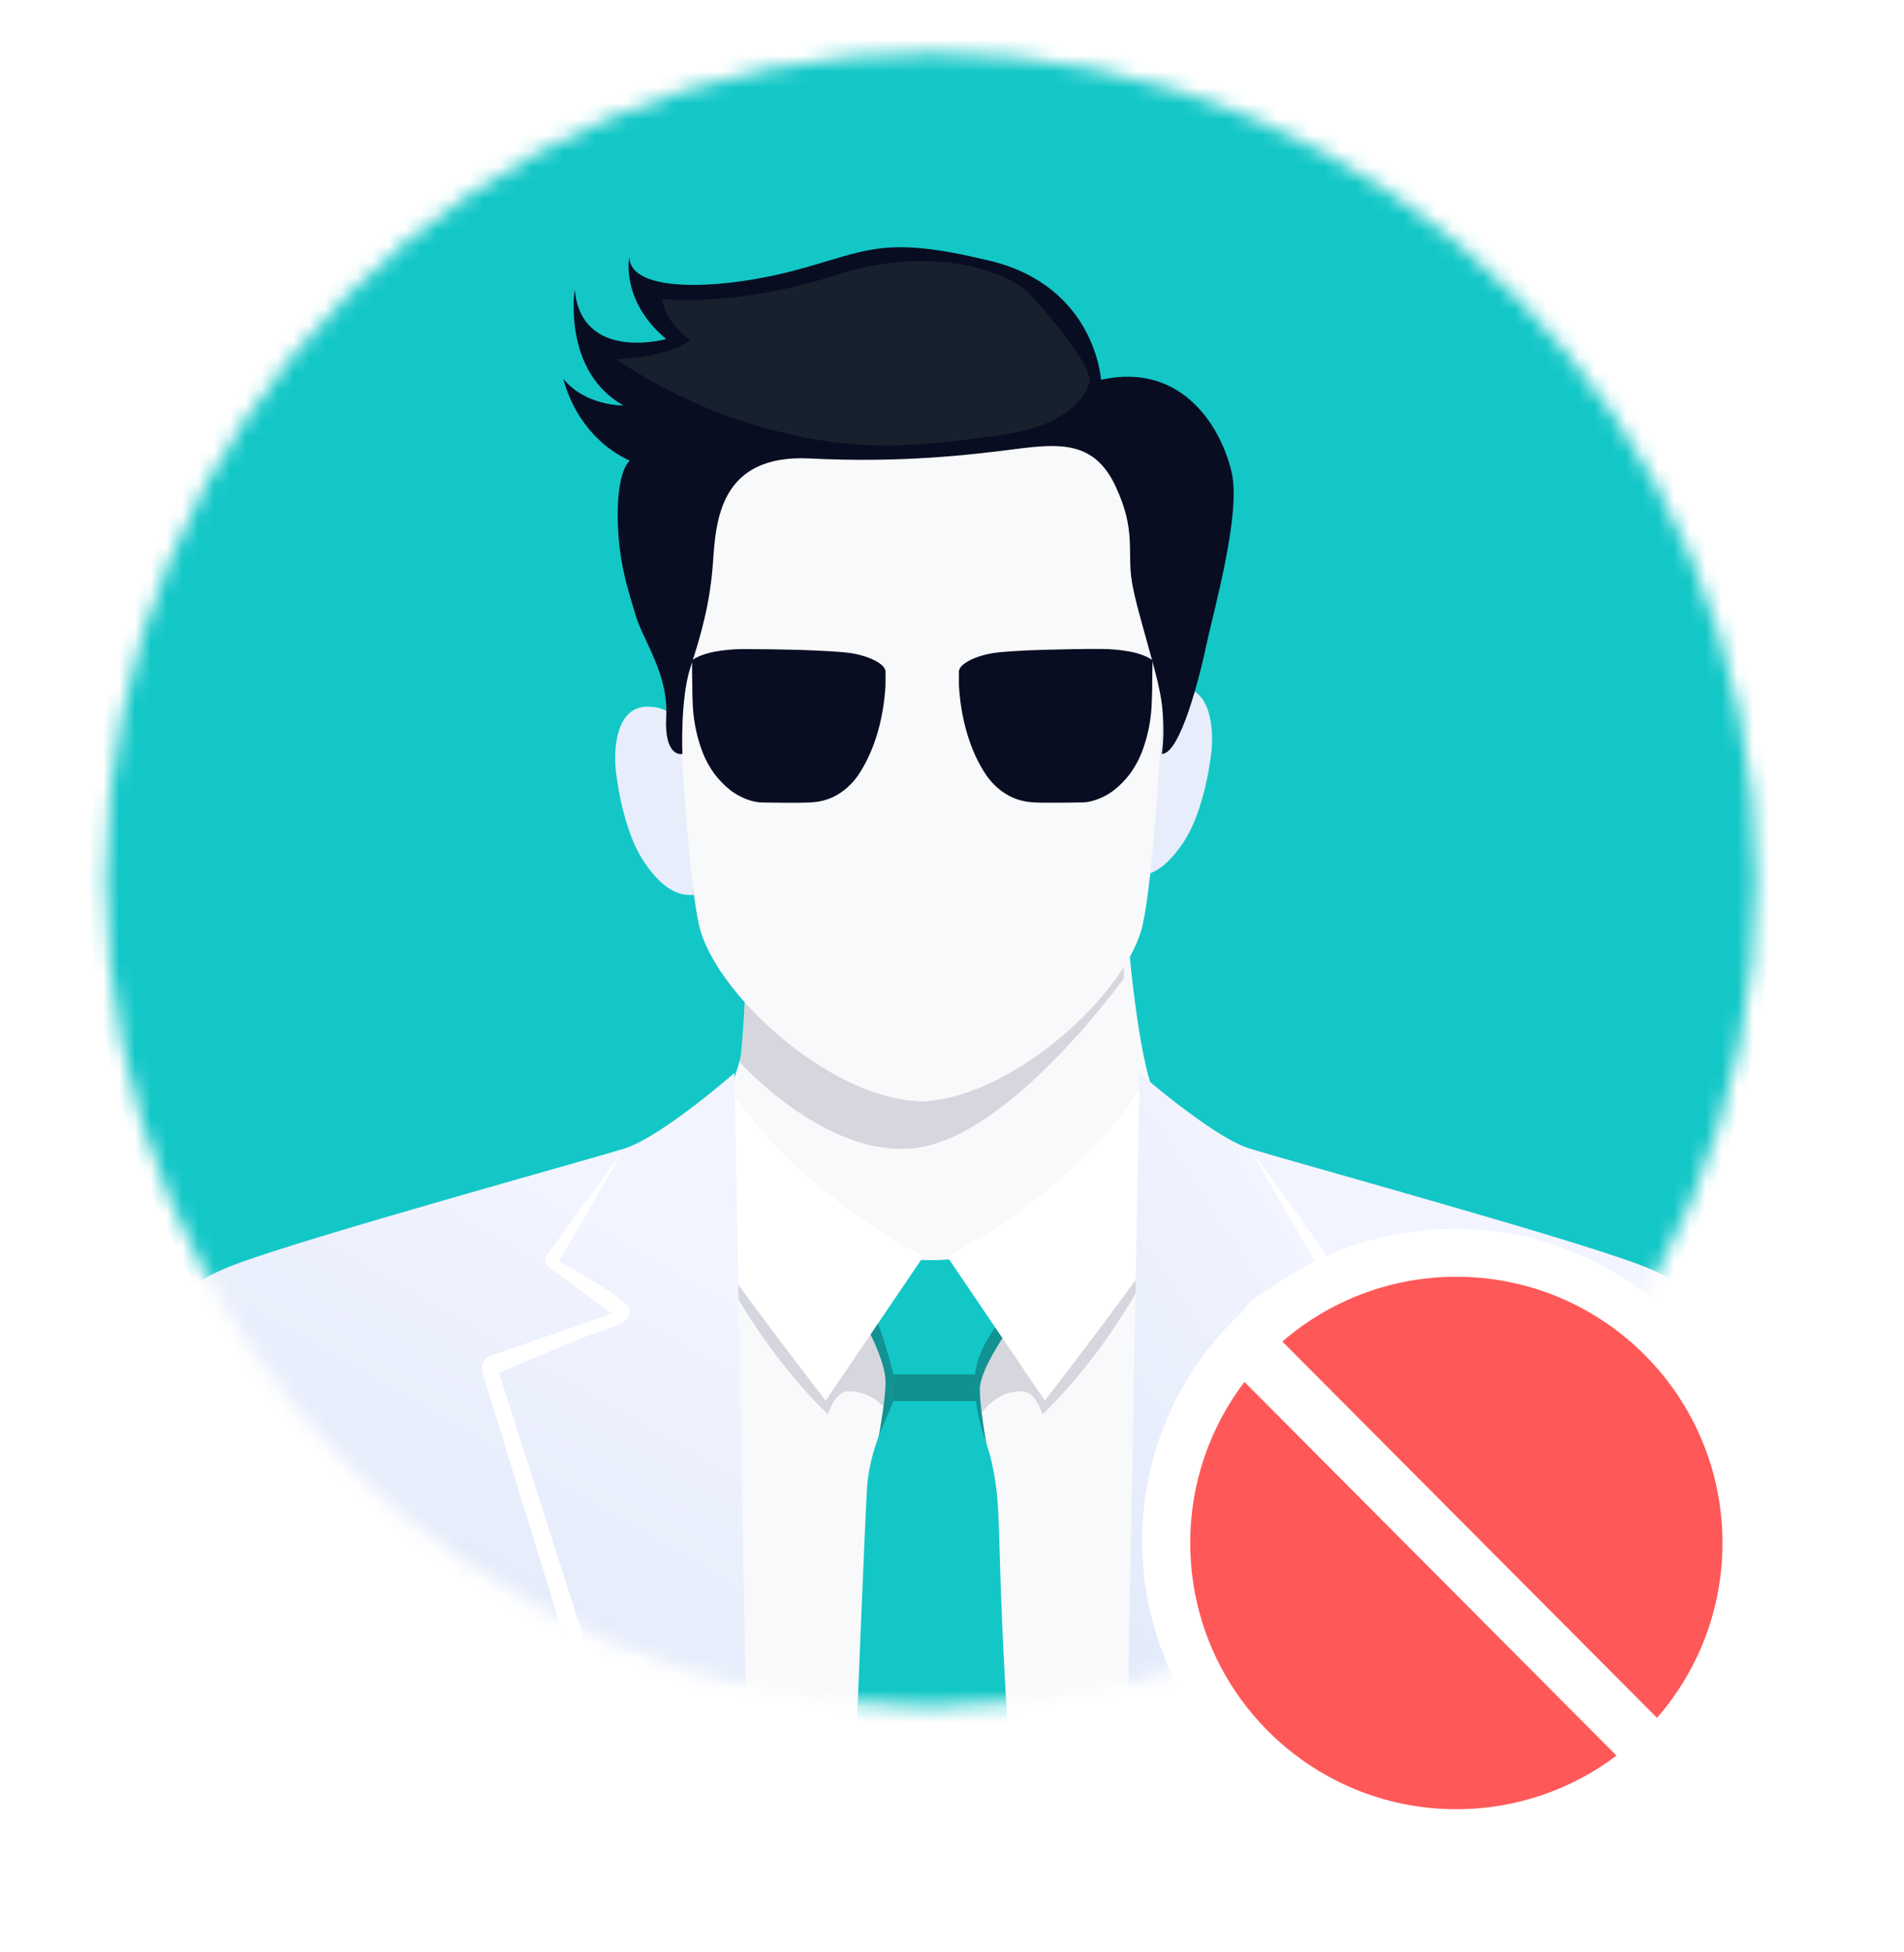 <svg width="120" height="123" viewBox="0 0 120 123" fill="none" xmlns="http://www.w3.org/2000/svg">
<mask id="mask0_18317_7657" style="mask-type:alpha" maskUnits="userSpaceOnUse" x="6" y="3" width="105" height="105">
<path d="M58.674 107.505C87.397 107.505 110.681 84.185 110.681 55.418C110.681 26.652 87.397 3.332 58.674 3.332C29.951 3.332 6.667 26.652 6.667 55.418C6.667 84.185 29.951 107.505 58.674 107.505Z" fill="black"/>
</mask>
<g mask="url(#mask0_18317_7657)">
<path d="M58.674 108.289C87.947 108.289 111.677 84.522 111.677 55.205C111.677 25.887 87.947 2.121 58.674 2.121C29.401 2.121 5.671 25.887 5.671 55.205C5.671 84.522 29.401 108.289 58.674 108.289Z" fill="#13C7C7"/>
<path d="M46.03 68.619C46.03 68.619 47.577 64.791 47.577 60.266H71.205C71.205 60.266 71.739 66.197 72.638 68.624C72.638 68.624 65.835 80.858 59.601 80.858C53.367 80.858 46.03 68.619 46.03 68.619Z" fill="#F8F9FA"/>
<path d="M70.832 61.633C70.832 61.633 64.198 70.894 58.365 72.206C52.532 73.518 46.635 66.928 46.635 66.928C46.635 66.928 46.995 64.187 46.995 60.266H70.824L70.832 61.633Z" fill="#D6D7DE"/>
<path d="M86.948 80.439H31.513V136.873H86.948V80.439Z" fill="#F8F9FA"/>
<path opacity="0.4" d="M44.618 78.258C44.618 78.258 47.237 84.305 52.185 89.113C52.185 89.113 52.584 87.669 53.457 87.656C54.33 87.643 55.628 87.96 56.562 89.951L58.198 82.18L44.618 78.258Z" fill="#A2A6B4"/>
<path opacity="0.4" d="M73.271 78.258C73.271 78.258 70.652 84.305 65.704 89.113C65.704 89.113 65.305 87.669 64.432 87.656C63.559 87.643 62.261 87.96 61.328 89.951L59.691 82.18L73.271 78.258Z" fill="#A2A6B4"/>
<path d="M54.38 83.117C54.38 83.117 55.763 85.569 55.81 86.954C55.859 88.338 55.096 91.982 55.096 91.982H62.36C62.36 91.982 61.755 88.97 61.755 87.549C61.755 86.129 63.718 83.627 63.961 82.971C64.203 82.315 63.815 79.645 62.166 79.645C60.517 79.645 56.397 79.668 55.498 79.645C54.598 79.621 53.702 81.417 54.38 83.117Z" fill="#129292"/>
<path d="M54.829 78.755C54.829 78.755 58.757 80.321 63.122 78.541C63.122 78.541 64.031 80.52 64.056 81.443C64.08 82.365 61.364 84.406 61.436 87.102C61.515 90.016 62.261 90.429 62.698 93.125C63.135 95.822 62.795 97.812 63.595 110.126C64.396 122.439 64.686 136.874 64.686 136.874H52.901C52.901 136.874 54.428 96.934 54.647 93.729C54.866 90.523 56.515 88.556 56.454 87.5C56.393 86.444 55.326 82.946 54.575 81.634C53.824 80.323 54.829 78.755 54.829 78.755Z" fill="#13C7C7"/>
<path opacity="0.6" d="M56.301 86.58C56.461 87.133 56.461 87.719 56.301 88.272H61.515C61.515 88.272 61.397 86.979 61.457 86.58H56.301Z" fill="#116D6D"/>
<path d="M72.01 68.275C72.01 68.275 69.003 74.104 59.691 79.157L65.851 88.239C65.851 88.239 74.29 77.359 75.065 75.368C75.84 73.377 72.01 68.275 72.01 68.275Z" fill="white"/>
<path d="M45.88 68.275C45.88 68.275 48.883 74.104 58.198 79.157L52.038 88.239C52.038 88.239 43.599 77.359 42.824 75.368C42.05 73.377 45.88 68.275 45.88 68.275Z" fill="white"/>
<path d="M71.816 67.598C71.816 67.598 76.423 71.629 78.752 72.358C81.081 73.086 98.587 77.895 103.243 79.644C107.899 81.393 107.705 83.238 108.675 87.318C109.645 91.397 114.204 119.11 115.174 136.875H70.555L71.816 67.598Z" fill="url(#paint0_linear_18317_7657)"/>
<path d="M78.752 72.356L82.873 79.443C82.873 79.443 78.412 81.92 78.412 82.503C78.412 83.086 78.703 83.377 79.963 83.765C81.224 84.154 86.656 86.486 86.656 86.486L70.555 136.868H72.18L87.694 86.474C87.76 86.258 87.74 86.024 87.638 85.822C87.536 85.621 87.359 85.466 87.145 85.393L79.509 82.76L83.516 79.832C83.573 79.791 83.622 79.739 83.658 79.679C83.695 79.618 83.72 79.552 83.731 79.482C83.742 79.413 83.739 79.341 83.722 79.273C83.705 79.205 83.675 79.14 83.634 79.083L78.752 72.356Z" fill="white"/>
<path d="M46.287 67.598C46.287 67.598 41.68 71.629 39.351 72.358C37.022 73.086 19.516 77.895 14.859 79.644C10.202 81.393 10.398 83.238 9.428 87.318C8.458 91.397 3.899 119.11 2.929 136.875H47.548L46.287 67.598Z" fill="url(#paint1_linear_18317_7657)"/>
<path d="M39.351 72.356L35.23 79.443C35.23 79.443 39.691 81.92 39.691 82.503C39.691 83.086 39.4 83.377 38.139 83.765C36.877 84.154 31.447 86.486 31.447 86.486L47.548 136.868H45.924L30.41 86.474C30.343 86.258 30.363 86.024 30.465 85.822C30.567 85.621 30.744 85.466 30.958 85.393L38.594 82.76L34.587 79.832C34.53 79.791 34.481 79.739 34.445 79.679C34.408 79.618 34.383 79.552 34.373 79.482C34.362 79.413 34.364 79.341 34.381 79.273C34.398 79.205 34.428 79.14 34.469 79.083L39.351 72.356Z" fill="white"/>
<path d="M72.011 46.66C71.991 45.251 72.146 43.407 74.249 43.309C76.353 43.212 76.493 46.005 76.352 47.316C76.211 48.627 75.721 51.372 74.582 53.072C73.442 54.772 72.424 55.258 71.429 55.161C71.429 55.161 71.769 52.173 71.841 50.352C71.914 48.532 72.016 47.048 72.011 46.66Z" fill="#E8EDFB"/>
<path d="M43.159 47.871C43.179 46.462 43.023 44.617 40.916 44.52C38.808 44.423 38.672 47.216 38.812 48.527C38.952 49.838 39.444 52.583 40.582 54.283C41.721 55.983 42.742 56.469 43.735 56.372C43.735 56.372 43.396 53.385 43.323 51.563C43.249 49.742 43.153 48.26 43.159 47.871Z" fill="#E8EDFB"/>
<path d="M44.705 42.522H42.34V43.055H44.705V42.522Z" fill="#090D22"/>
<path d="M71.095 43.055H73.459V42.522H71.095V43.055Z" fill="#090D22"/>
<path d="M58.218 25.17H57.845C50.591 25.207 42.128 26.383 42.354 33.547C42.581 40.833 43.119 53.942 44.049 58.246C44.959 62.458 52.125 69.098 57.848 69.38V69.394C57.91 69.394 57.972 69.388 58.034 69.386C58.096 69.384 58.159 69.394 58.221 69.394V69.38C63.944 69.098 71.11 62.458 72.02 58.246C72.95 53.942 73.488 40.833 73.715 33.547C73.935 26.383 65.471 25.207 58.218 25.17Z" fill="#F8F9FA"/>
<path d="M73.222 47.5C74.386 47.5 75.613 42.63 76.043 40.586C76.472 38.543 78.218 32.426 77.635 29.802C77.053 27.179 74.677 22.76 69.391 23.925C69.391 23.925 69.052 18.023 62.359 16.421C55.666 14.818 54.793 15.765 50.21 17.004C45.627 18.243 39.734 18.534 39.661 16.203C39.661 16.203 39.097 18.953 41.989 21.358C41.989 21.358 36.66 22.855 36.22 18.243C36.22 18.243 35.438 23.379 39.294 25.546C39.294 25.546 36.893 25.583 35.511 23.871C35.511 23.871 36.238 27.423 39.694 29.026C39.694 29.026 38.931 29.536 38.931 32.413C38.931 35.29 39.585 37.15 40.058 38.752C40.53 40.355 42.134 42.464 41.989 45.123C41.844 47.783 43.007 47.5 43.007 47.5C43.007 47.5 42.862 44.039 43.517 42.035C44.172 40.031 44.754 38.028 44.935 35.442C45.117 32.856 45.335 28.595 51.046 28.884C56.758 29.174 61.088 28.665 63.923 28.301C66.757 27.938 68.944 27.755 70.289 30.596C71.634 33.438 71.016 34.714 71.343 36.68C71.67 38.647 72.993 42.436 73.222 44.33C73.452 46.224 73.222 47.5 73.222 47.5Z" fill="#090D22"/>
<path d="M68.687 23.929C68.687 23.929 68.421 26.676 63.038 27.416C57.655 28.155 53.968 28.544 48.295 26.988C42.623 25.432 38.841 22.617 38.841 22.617C38.841 22.617 42.046 22.569 43.496 21.404C43.496 21.404 41.894 20.383 41.751 18.828C41.751 18.828 46.213 19.412 52.712 17.323C59.21 15.235 63.797 17.38 64.836 18.465C65.874 19.55 68.518 22.617 68.687 23.929Z" fill="#17202D"/>
<path d="M55.807 43.216C55.689 45.186 55.167 47.242 54.08 48.848C53.525 49.639 52.726 50.255 51.775 50.461C51.301 50.572 50.815 50.565 50.297 50.572C49.779 50.579 49.276 50.572 48.765 50.565L48.002 50.556C47.766 50.545 47.532 50.505 47.305 50.436C46.845 50.295 46.412 50.073 46.028 49.78C45.65 49.479 45.312 49.132 45.02 48.745C44.734 48.349 44.495 47.919 44.309 47.466C43.946 46.538 43.731 45.557 43.67 44.561L43.639 43.805C43.63 43.552 43.639 43.289 43.628 43.033L43.611 41.606L43.664 41.565C43.715 41.529 43.772 41.494 43.829 41.461C43.95 41.395 44.076 41.337 44.205 41.288C44.474 41.188 44.751 41.111 45.034 41.058C45.612 40.952 46.199 40.896 46.786 40.893C47.982 40.893 49.197 40.91 50.4 40.944C51.002 40.963 51.603 40.989 52.203 41.022C52.803 41.066 53.404 41.086 53.956 41.207C54.509 41.328 55.078 41.521 55.489 41.829C55.697 41.983 55.809 42.167 55.813 42.316L55.807 43.216ZM72.617 43.029C72.617 43.286 72.617 43.548 72.606 43.801L72.575 44.557C72.515 45.554 72.299 46.534 71.936 47.463C71.75 47.916 71.511 48.345 71.225 48.741C70.933 49.128 70.595 49.476 70.216 49.777C69.833 50.07 69.401 50.291 68.941 50.432C68.714 50.501 68.479 50.541 68.243 50.552L67.481 50.562C66.97 50.57 66.46 50.571 65.949 50.569C65.438 50.566 64.939 50.569 64.47 50.457C63.523 50.251 62.719 49.635 62.165 48.844C61.078 47.242 60.559 45.186 60.437 43.213V42.309C60.437 42.159 60.556 41.976 60.762 41.822C61.171 41.514 61.739 41.322 62.294 41.2C62.848 41.077 63.447 41.058 64.047 41.015C64.648 40.972 65.249 40.955 65.851 40.937C67.053 40.903 68.268 40.88 69.464 40.886C70.052 40.889 70.638 40.945 71.215 41.051C71.498 41.103 71.775 41.18 72.045 41.281C72.173 41.33 72.298 41.388 72.419 41.454C72.477 41.487 72.537 41.522 72.585 41.558L72.638 41.599L72.617 43.029Z" fill="#090D22"/>
</g>
<g filter="url(#filter0_d_18317_7657)">
<path d="M70.312 93.751C70.312 82.878 79.126 74.062 90 74.062C94.871 74.062 99.328 75.831 102.766 78.763C107.002 82.374 109.687 87.748 109.687 93.751C109.687 104.623 100.873 113.437 90 113.437C87.292 113.437 84.71 112.89 82.361 111.901C75.281 108.918 70.312 101.915 70.312 93.751Z" fill="white"/>
<path d="M90.114 77.092C85.921 77.092 82.089 78.63 79.148 81.172L102.76 104.88C105.33 101.933 106.886 98.08 106.886 93.864C106.886 88.751 104.598 84.172 100.989 81.096C98.061 78.599 94.263 77.092 90.114 77.092Z" fill="#FF5858"/>
<path d="M100.207 107.26L76.758 83.717C74.614 86.534 73.341 90.051 73.341 93.864C73.341 100.819 77.575 106.785 83.606 109.326C85.607 110.169 87.806 110.635 90.114 110.635C93.903 110.635 97.399 109.379 100.207 107.26Z" fill="#FF5858"/>
</g>
<defs>
<filter id="filter0_d_18317_7657" x="63.272" y="68.695" width="56.8" height="56.8" filterUnits="userSpaceOnUse" color-interpolation-filters="sRGB">
<feFlood flood-opacity="0" result="BackgroundImageFix"/>
<feColorMatrix in="SourceAlpha" type="matrix" values="0 0 0 0 0 0 0 0 0 0 0 0 0 0 0 0 0 0 127 0" result="hardAlpha"/>
<feOffset dx="1.673" dy="3.345"/>
<feGaussianBlur stdDeviation="2.95"/>
<feComposite in2="hardAlpha" operator="out"/>
<feColorMatrix type="matrix" values="0 0 0 0 0.006 0 0 0 0 0 0 0 0 0 0.308 0 0 0 0.07 0"/>
<feBlend mode="normal" in2="BackgroundImageFix" result="effect1_dropShadow_18317_7657"/>
<feBlend mode="normal" in="SourceGraphic" in2="effect1_dropShadow_18317_7657" result="shape"/>
</filter>
<linearGradient id="paint0_linear_18317_7657" x1="92.711" y1="184.766" x2="157.193" y2="143.421" gradientUnits="userSpaceOnUse">
<stop stop-color="#D2E0F5"/>
<stop offset="0.632" stop-color="#F2F4FF"/>
</linearGradient>
<linearGradient id="paint1_linear_18317_7657" x1="35.474" y1="75.376" x2="6.497" y2="126.163" gradientUnits="userSpaceOnUse">
<stop stop-color="#F2F4FF"/>
<stop offset="1" stop-color="#D2E0F5"/>
</linearGradient>
</defs>
</svg>
